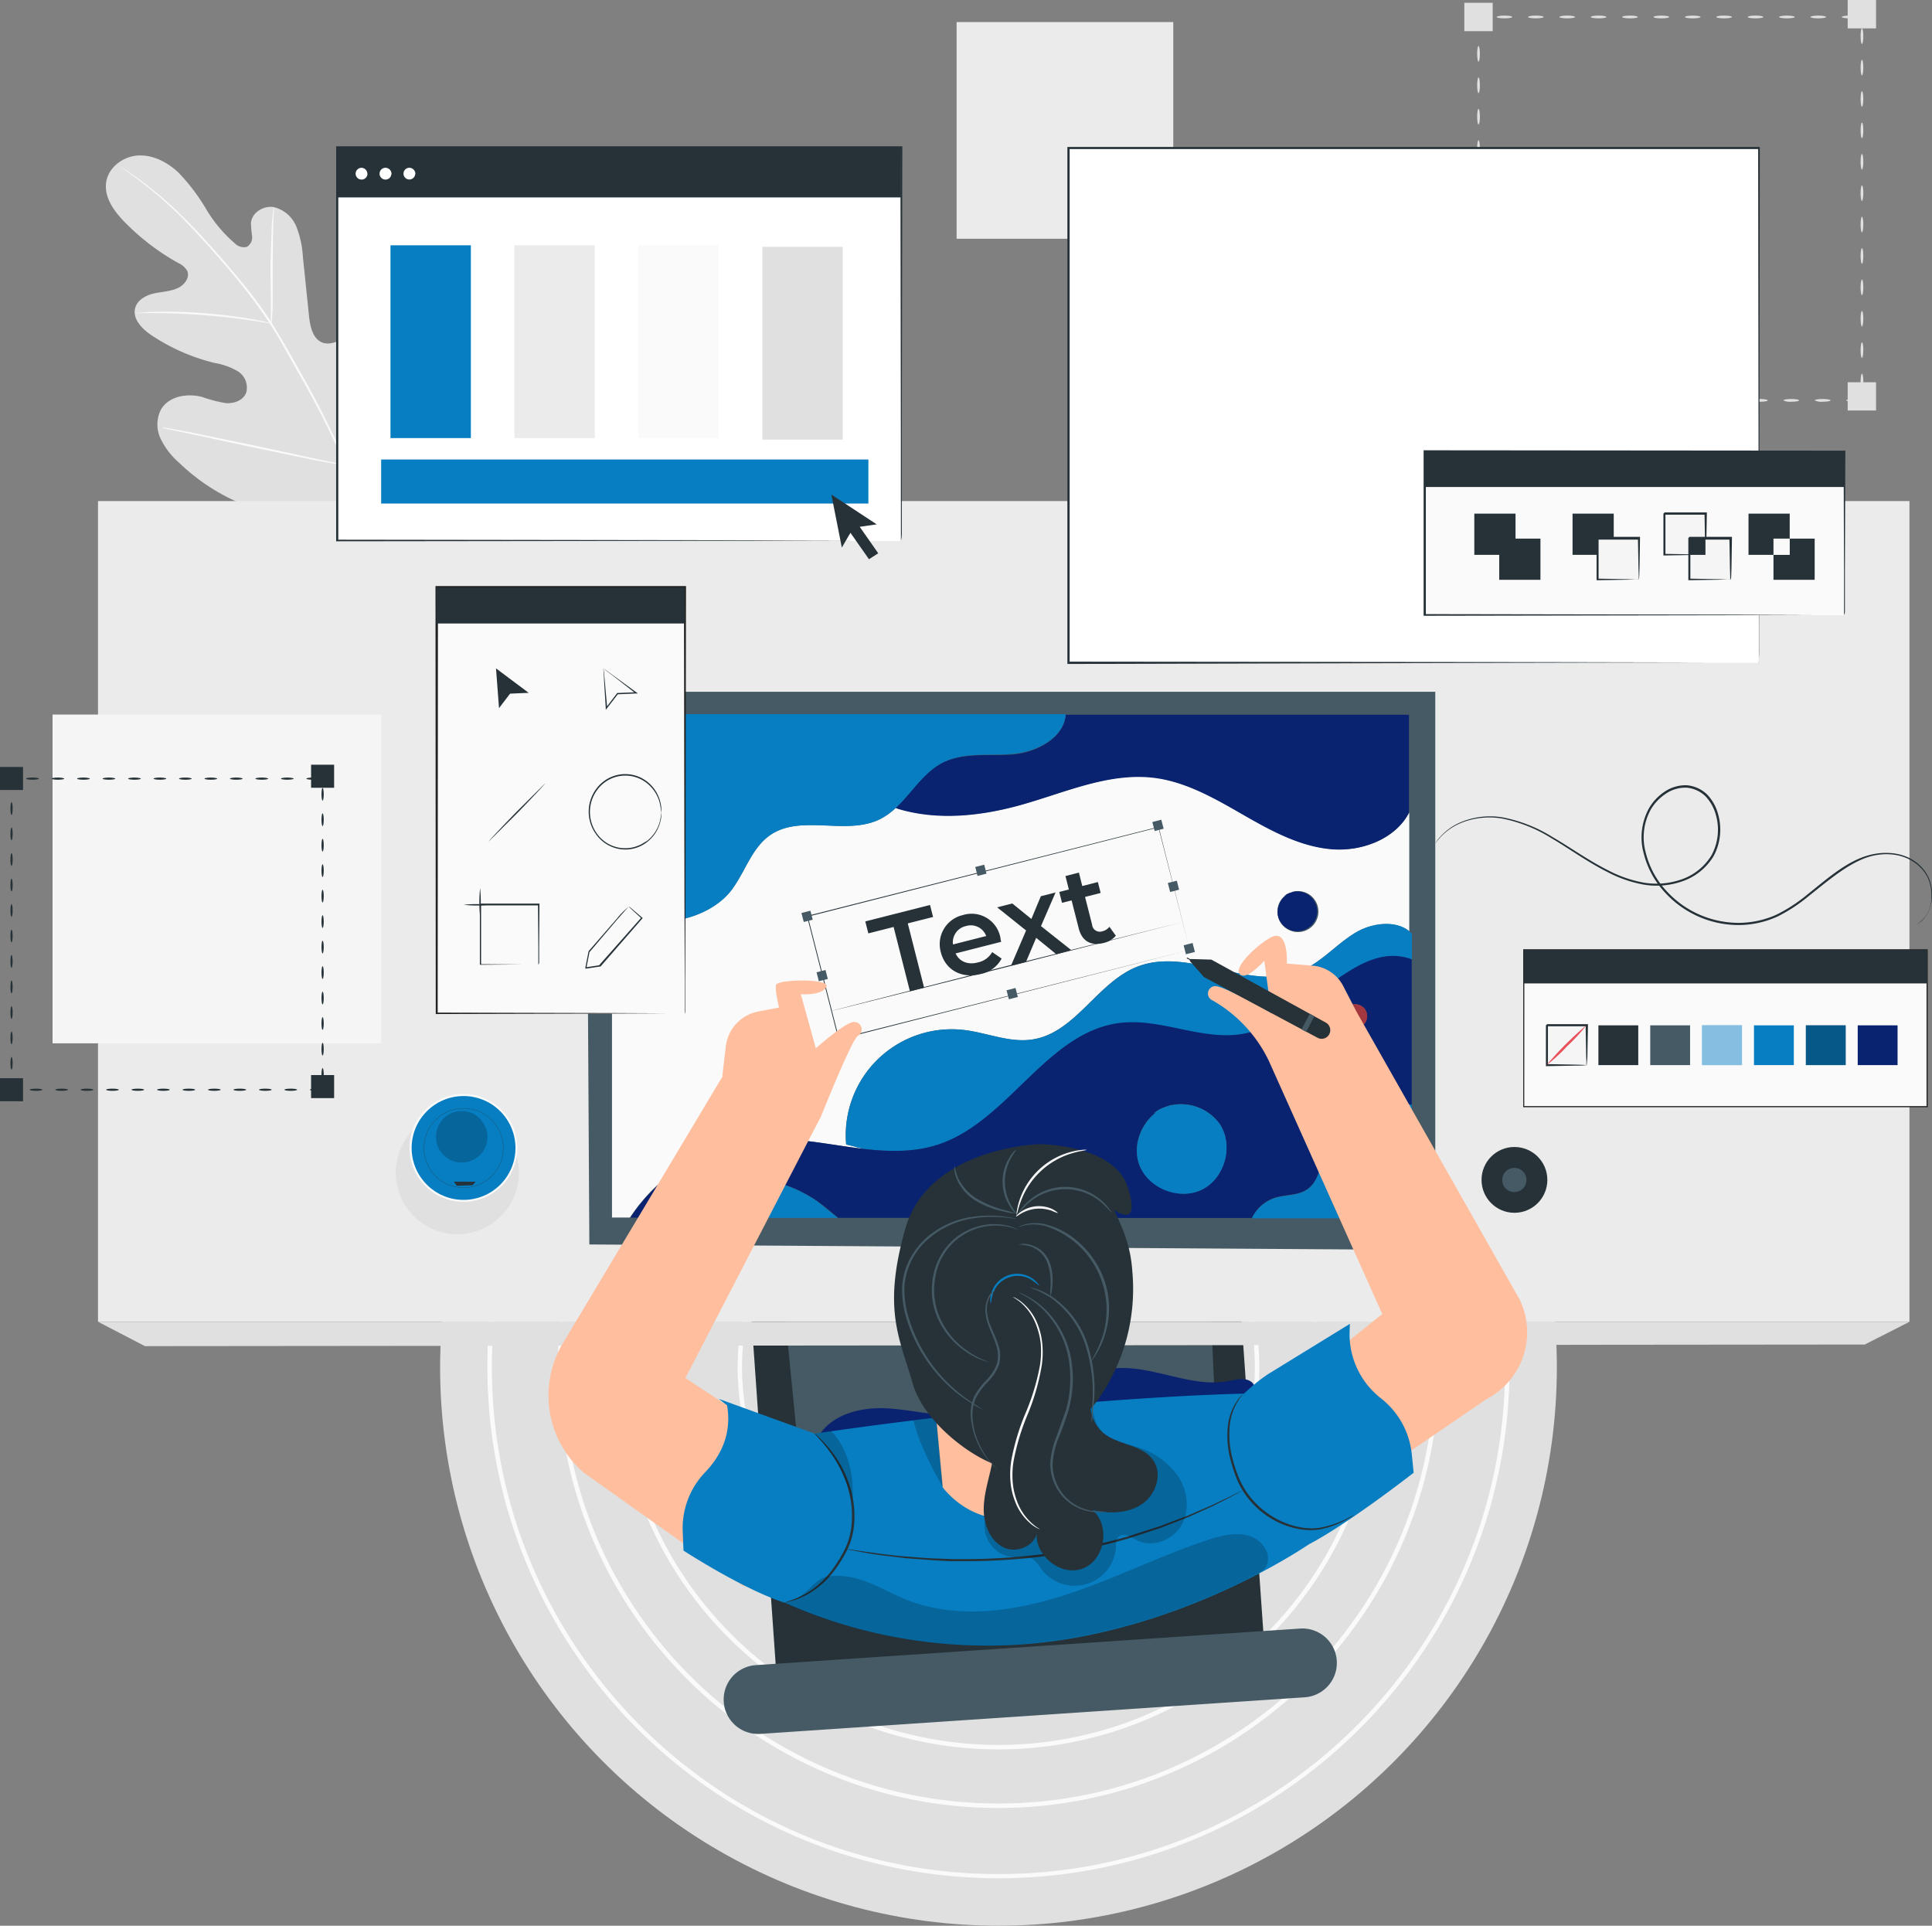 <svg xmlns="http://www.w3.org/2000/svg" xmlns:xlink="http://www.w3.org/1999/xlink" viewBox="0 0 430.95 429.51" xmlns:v="https://vecta.io/nano"><rect x="0" y="0" width="430.95" height="429.51" fill="#808080" stroke="none"/><style><![CDATA[.P{fill:#263238}.Q{fill:#087ec2}.R{fill:#fafafa}.S{fill:#455a64}.T{fill:#f5f5f5}.U{fill:#e0e0e0}.V{fill:#092371}.W{fill:#ebebeb}.X{fill:#e8505b}.Y{fill:#ffbe9d}]]></style><g class="U"><use xlink:href="#B"/><path d="M404.8 89.3c0-.17.79-.31 1.75-.31s1.76.14 1.76.31-.79.3-1.76.3a3.21 3.21 0 0 1-1.75-.3zm-7 0c0-.17.79-.31 1.75-.31s1.75.14 1.75.31-.78.3-1.75.3a3.21 3.21 0 0 1-1.75-.3z"/><use xlink:href="#C"/><use xlink:href="#C" x="-7"/><use xlink:href="#B" x="-35.01"/><path d="M369.79 89.3c0-.17.79-.31 1.76-.31s1.75.14 1.75.31-.79.3-1.75.3a3.3 3.3 0 0 1-1.76-.3zm-7 0c0-.17.79-.31 1.75-.31s1.75.14 1.75.31-.78.3-1.75.3a3.21 3.21 0 0 1-1.75-.3z"/><use xlink:href="#C" x="-35.01"/><use xlink:href="#C" x="-42.01"/><use xlink:href="#B" x="-70.02"/><use xlink:href="#B" x="-77.02"/><path d="M329.8 87.28c.16 0 .3.79.3 1.75v.27l-.3-.3c.84 0 1.48.14 1.48.3s-.64.27-1.48.3h-.3v-.3a1.22 1.22 0 0 1 0-.27c-.01-.96.13-1.75.3-1.75z"/><use xlink:href="#D"/><use xlink:href="#E"/><use xlink:href="#E" y="-7"/><path d="M329.8 59.28c.16 0 .3.78.3 1.75s-.14 1.75-.3 1.75-.31-.79-.31-1.75.14-1.75.31-1.75z"/><use xlink:href="#D" y="-28.01"/><use xlink:href="#D" y="-35.01"/><use xlink:href="#E" y="-35.01"/><use xlink:href="#E" y="-42.01"/><path d="M329.8 24.27c.16 0 .3.78.3 1.75s-.14 1.75-.3 1.75-.31-.79-.31-1.75.14-1.75.31-1.75zm0-7c.16 0 .3.79.3 1.76s-.14 1.75-.3 1.75-.31-.79-.31-1.75.14-1.77.31-1.77z"/><use xlink:href="#D" y="-70.02"/><path d="M330.33 3.79c0 .08-.2.16-.52.21l.21-.21a8.45 8.45 0 0 1 .09 1.22c0 1-.14 1.75-.3 1.75s-.31-.78-.31-1.75a8.45 8.45 0 0 1 .09-1.22v-.23h.18c.35.06.56.14.56.23z"/><use xlink:href="#F"/><use xlink:href="#F" x="7"/><use xlink:href="#G"/><use xlink:href="#G" x="7"/><use xlink:href="#H"/><use xlink:href="#H" x="7"/><use xlink:href="#F" x="42"/><path d="M386.33 3.79c0 .16-.79.3-1.75.3s-1.76-.14-1.76-.3.79-.31 1.76-.31 1.75.14 1.75.31z"/><use xlink:href="#G" x="42"/><use xlink:href="#H" x="35"/><use xlink:href="#H" x="42"/><use xlink:href="#F" x="77"/><use xlink:href="#I"/><path d="M415.33 16.83c-.17 0-.31-.79-.31-1.76s.14-1.75.31-1.75.3.79.3 1.75-.16 1.76-.3 1.76z"/><use xlink:href="#J"/><use xlink:href="#K"/><use xlink:href="#K" y="7"/><use xlink:href="#I" y="35.01"/><use xlink:href="#I" y="42.01"/><use xlink:href="#J" y="35.01"/><use xlink:href="#J" y="42.01"/><use xlink:href="#K" y="42.01"/><use xlink:href="#K" y="49.01"/><use xlink:href="#I" y="77.02"/><path d="M412.14 85.26h6.33v6.3h-6.33zm-85.51.87h6.33v6.33h-6.33zM412.14 0h6.33v6.33h-6.33zm-85.51.62h6.33v6.33h-6.33zM82.22 112.69c11.11-9.7 12.11-25.54 10-39.45-.34-2.33-.36-4.81-1.69-6.74s-4.08-3-6.06-1.82c-1.64 1-2.17 3.1-3 4.88a13.65 13.65 0 0 1-4.89 5.82c-1.4.94-3.18 1.61-4.74 1-2.13-.89-2.68-3.65-2.92-6l-1.35-13a21.84 21.84 0 0 0-1.46-6.82 7.28 7.28 0 0 0-5.05-4.37c-2.28-.37-4.87 1.2-5.08 3.52a21.54 21.54 0 0 0 .25 2.9 2.47 2.47 0 0 1-1.17 2.45 2.81 2.81 0 0 1-2.67-.78 30.81 30.81 0 0 1-6.45-7.72 44 44 0 0 0-6.12-8.06c-2.45-2.31-5.68-4-9-3.82s-6.66 2.61-7.14 6 1.8 6.47 4.16 8.88a51.94 51.94 0 0 0 11.91 9.09 4.4 4.4 0 0 1 2 1.74c.68 1.49-.62 3.19-2.09 3.86-1.67.77-3.56.8-5.35 1.21s-3.65 1.43-4.15 3.21c-.69 2.47 1.57 4.74 3.7 6.15a44.35 44.35 0 0 0 14 6.13A15.42 15.42 0 0 1 53 82.78a4.28 4.28 0 0 1 1.92 4.78c-.65 1.77-2.73 2.48-4.55 2.35a31.16 31.16 0 0 1-5.31-1.38c-3.32-.86-7.41-.18-9.15 2.8a7.37 7.37 0 0 0-.06 6.57 16.81 16.81 0 0 0 4.15 5.35 44.84 44.84 0 0 0 20.51 11.28c7.68 1.75 14.6 1.69 21.66-1.81"/></g><g class="R"><path d="M83.54 123.02a103 103 0 0 0-5.9-18.69 212.42 212.42 0 0 0-10.71-21.46l-3.1-5.49-3.13-5.26a109.18 109.18 0 0 0-6.86-9.3c-2.33-2.85-4.64-5.47-6.82-7.91s-4.26-4.66-6.25-6.61a84.5 84.5 0 0 0-10-8.51c-1.26-.9-2.26-1.58-2.94-2l-.78-.5c-.18-.12-.27-.17-.28-.16l.25.19.76.54 2.89 2.09a89.92 89.92 0 0 1 9.91 8.61c2 2 4 4.2 6.2 6.64s4.46 5.07 6.77 7.92a112.42 112.42 0 0 1 6.78 9.26c1.09 1.67 2.09 3.44 3.11 5.24l3.09 5.48a213.43 213.43 0 0 1 10.8 21.38 104.35 104.35 0 0 1 6 18.61"/><path d="M60.57 72.12a5.47 5.47 0 0 0 .12-1l.13-2.78v-9.16l.12-9.15c0-1.17.1-2.11.15-2.77a5.57 5.57 0 0 0 0-1 4.31 4.31 0 0 0-.19 1l-.28 2.76-.29 9.17.09 9.15v2.78a4.71 4.71 0 0 0 .15 1zm-30.43-2.28a6.12 6.12 0 0 0 1.21 0h3.27c2.76 0 6.58.12 10.79.44s8 .79 10.73 1.2l3.24.51a6 6 0 0 0 1.19.16 6.89 6.89 0 0 0-1.16-.32c-1.07-.25-2.14-.47-3.22-.65-2.73-.49-6.53-1-10.75-1.33-3.6-.29-7.21-.39-10.82-.29-1.39 0-2.51.11-3.28.18a6.78 6.78 0 0 0-1.2.1zm47.08 34a2.27 2.27 0 0 0 .16-.39l.39-1.13 1.31-4.22c1.07-3.54 2.38-8.54 3.75-14.09l3.62-14.1 1.18-4.25.32-1.16a2.61 2.61 0 0 0 .08-.42 1.65 1.65 0 0 0-.17.39c-.1.31-.23.68-.39 1.13-.33 1-.78 2.43-1.31 4.22-1.06 3.57-2.37 8.56-3.75 14.08L78.79 98l-1.18 4.25-.28 1.16a1.19 1.19 0 0 0-.11.41z"/><path d="M36.19 95.42a1 1 0 0 0 .41.12l1.19.26 4.4.91 14.47 3.12 14.5 3 4.42.77 1.21.18a1.55 1.55 0 0 0 .43 0 3.17 3.17 0 0 0-.41-.12l-1.2-.26-4.39-.9-14.47-3.13-14.51-3-4.42-.81-1.21-.18a2.94 2.94 0 0 0-.42.04z"/></g><circle cx="222.72" cy="304.96" r="124.55" class="U"/><path d="M222.72 403.25c-54.284 0-98.29-44.006-98.29-98.29s44.006-98.29 98.29-98.29 98.29 44.006 98.29 98.29a98.28 98.28 0 0 1-98.29 98.29zm0-195.58c-53.732 0-97.29 43.558-97.29 97.29s43.558 97.29 97.29 97.29 97.29-43.558 97.29-97.29a97.29 97.29 0 0 0-97.29-97.29zm0 211.25c-62.96 0-114-51.04-114-114s51.04-114 114-114 114 51.04 114 114-51.04 114-114 114zm0-226.93c-62.408 0-113 50.592-113 113s50.592 113 113 113 113-50.592 113-113-50.592-113-113-113zm0 198.19c-34.474.004-65.556-20.76-78.75-52.609s-5.903-68.511 18.474-92.887 61.038-31.668 92.887-18.474 52.613 44.276 52.609 78.75a85.22 85.22 0 0 1-85.22 85.22zm0-169.45c-34.069-.004-64.785 20.515-77.826 51.99s-5.836 67.705 18.252 91.796 60.318 31.3 91.794 18.263 51.999-43.751 51.999-77.819c-.011-46.51-37.71-84.213-84.22-84.23zm0 156.1c-39.693 0-71.87-32.177-71.87-71.87s32.177-71.87 71.87-71.87 71.87 32.177 71.87 71.87a71.86 71.86 0 0 1-71.87 71.87zm0-142.74c-39.14 0-70.87 31.73-70.87 70.87s31.73 70.87 70.87 70.87 70.87-31.73 70.87-70.87-31.73-70.87-70.87-70.87zm0 129c-32.132 0-58.18-26.048-58.18-58.18s26.048-58.18 58.18-58.18 58.18 26.048 58.18 58.18a58.18 58.18 0 0 1-58.18 58.18zm0-115.37c-23.132-.004-43.989 13.927-52.844 35.297s-3.965 45.97 12.391 62.328 40.955 21.253 62.326 12.402S279.9 328.042 279.9 304.91c-.006-31.579-25.601-57.179-57.18-57.19zm0 103c-25.328 0-45.86-20.532-45.86-45.86S197.392 259 222.72 259s45.86 20.532 45.86 45.86a45.86 45.86 0 0 1-45.86 45.86zm0-90.72c-24.775 0-44.86 20.085-44.86 44.86s20.085 44.86 44.86 44.86 44.86-20.085 44.86-44.86A44.86 44.86 0 0 0 222.72 260z" class="R"/><path d="M213.38 4.92h48.33v48.33h-48.33z" class="W"/><path d="M165.7 266.63l108.75-7.62 8.36 119.44-108.75 7.62z" class="P"/><path d="M271.21 317.43l-1.59-35.21-94.74 8.89 3.62 36.58zm19.83 61.13l-121.42 8.16a7.68 7.68 0 0 1-8.18-7.15h0a7.68 7.68 0 0 1 7.14-8.18h0L290 363.23a7.69 7.69 0 0 1 8.18 7.15h0a7.68 7.68 0 0 1-7.15 8.18z" class="S"/><path d="M21.86 111.76h404.06v183H21.86z" class="W"/><path d="M21.86 294.8l10.47 5.44 383.62-.36 10-5.08z" class="U"/><path d="M131.46 277.56l-.72-123.27h189.41V278.8l-188.69-1.24z" class="S"/><path d="M170.55 254.07c7.33-.39 14.78 1.34 22.11 2.18l-3.93-1A23.65 23.65 0 0 1 215 229.72c5.21.61 10.33 3 15.5 2.08 9.49-1.6 14.36-12.89 23.37-16.27 11.51-4.32 24.91 5.78 36.26 1.05 4.6-1.91 7.95-6 12.22-8.54 3.65-2.19 9-2.83 12-.3v-26.53c-3 5.86-10.5 8.71-17.22 8.16-7.14-.59-13.63-4.17-19.83-7.73s-12.55-7.22-19.65-8.22c-10.11-1.29-19.9 3.22-29.7 6-8.85 2.49-18.38 3.57-27.21 1-.3-.09-.58-.2-.88-.3a14.86 14.86 0 0 1-3.68 2.62c-7.52 3.64-17.55-1.24-24.41 3.52-4.11 2.85-5.54 8.19-8.56 12.18-5.57 7.36-19 9.49-26.7 4.33v68.79h4a39 39 0 0 1 30-17.48zm116-54.32a4.15 4.15 0 0 1 1.54-.74l.22-.08h-.08a4.57 4.57 0 0 1 3.207 8.532A4.57 4.57 0 0 1 287 199.5z" class="R"/><path d="M314.38 207.7c-3.08-2.53-8.38-1.89-12 .3-4.27 2.57-7.62 6.63-12.22 8.54-11.35 4.73-24.75-5.37-36.26-1-9 3.38-13.88 14.67-23.37 16.27-5.17.87-10.29-1.47-15.5-2.08a23.61 23.61 0 0 0-26.2 20.7 23 23 0 0 0-.07 4.83l3.93 1c5.71.66 11.33.78 16.76-1 15.62-5.28 24.13-25.18 40.51-27.07 9.08-1 18.15 4 27.17 2.47 7.31-1.24 13.14-6.55 19.18-10.85s11.87-8.26 18.62-5.79v-5.79l-.55-.43z" class="Q"/><path d="M296.33 219.75c-6 4.3-11.87 9.61-19.18 10.85-9 1.54-18.09-3.52-27.17-2.47-16.38 1.89-24.89 21.79-40.51 27.07-5.43 1.83-11.05 1.71-16.76 1.05-7.33-.84-14.78-2.57-22.11-2.18a39 39 0 0 0-30 17.52h4a29.87 29.87 0 0 1 14.4-8.08 29.16 29.16 0 0 1 23.49 4.53c1.54 1.1 3 2.36 4.44 3.59h29.81c1.32-.75 2.64-1.49 4-2.17 5.4-2.75 11.57-4.65 17.49-3.39a15.28 15.28 0 0 1 9.1 5.59h31.93a8.78 8.78 0 0 1 5.15-4.54c2.41-.74 5.19-.46 7.25-1.91 2.4-1.68 2.85-5 3.82-7.73a17.82 17.82 0 0 1 19.42-11.06v-32.46c-6.75-2.47-12.68 1.56-18.6 5.79zm-28.22 45.55c-5.08 2.5-12-.31-14-5.64-1.52-4.19.39-9.18 4-11.74l-.79.37a9.14 9.14 0 0 1 3-1.54c.32-.12.66-.23 1-.32l-.18.08a10.66 10.66 0 0 1 11 4.28c3.06 4.78 1 12-4 14.51zm35.42-36.22a2.68 2.68 0 1 1-2.62-4.68h0l-.27.13a2.44 2.44 0 0 1 .93-.45l.14-.05h-.05a2.7 2.7 0 0 1 1.87 5z" class="V"/><path d="M295.45 257.56c-1 2.76-1.42 6.05-3.82 7.73-2.06 1.45-4.84 1.17-7.25 1.91a8.78 8.78 0 0 0-5.15 4.54h35.67v-25.32a17.82 17.82 0 0 0-19.45 11.14zm-136.5 6a29.87 29.87 0 0 0-14.4 8.08h42.33l-4.44-3.59a29.15 29.15 0 0 0-23.49-4.49z" class="Q"/><use xlink:href="#L" class="X"/><path d="M225.82 168.28c-5.33.39-11-.53-15.77 1.94-4.24 2.22-6.82 6.72-10.29 10 .29.09.58.21.87.29 8.83 2.56 18.36 1.48 27.21-1 9.8-2.76 19.6-7.28 29.7-6 7.1.91 13.48 4.62 19.68 8.18s12.69 7.14 19.83 7.73c6.73.56 14.19-2.29 17.23-8.16v-21.84h-76.56c-.39 5.23-6.61 8.46-11.9 8.86zm59.36 36.46a4.44 4.44 0 0 0 8.452-2.711 4.44 4.44 0 0 0-5.382-3.059h.08l-.22.08a4.15 4.15 0 0 0-1.54.74l.45-.21a4.63 4.63 0 0 0-1.84 5.16z" class="V"/><path d="M261.08 246.56l.22-.09c-.34.09-.68.2-1 .32a9.14 9.14 0 0 0-3 1.54l.79-.37c-3.57 2.56-5.48 7.55-4 11.74 1.92 5.33 8.88 8.14 14 5.64s7.11-9.73 4.07-14.51a10.65 10.65 0 0 0-11.08-4.27z" class="Q"/><use xlink:href="#M" class="X"/><path d="M163.21 198.47c3-4 4.45-9.33 8.56-12.18 6.86-4.76 16.89.12 24.41-3.52a14.86 14.86 0 0 0 3.68-2.62c3.48-3.25 6.06-7.75 10.3-10 4.74-2.47 10.43-1.55 15.76-2s11.43-3.59 11.8-8.87H136.15l.18 43.28.21.13c7.71 5.25 21.13 3.12 26.7-4.24z" class="Q"/><path d="M265.38 211.85l-7-27.37.08.05-78.35 19.94h0l.07-.13 7 27.39-.13-.07 78.39-19.81-78.34 20h-.09v-.1l-7-27.39v-.1h.11l78.29-19.84h.06v.06l6.91 27.37z" class="P"/><path d="M264.02 210.84l2-.52.51 2-2 .51zm-78.29 20.18l2-.52.52 2-2 .51zm71.31-47.68l2-.51.52 2-2 .52zm-39.5 10.03l2-.51.51 2-2 .51zm6.98 27.5l2-.51.52 2-2 .52zm-42.38-4.01l2-.52.51 2-2 .51zm78.36-19.92l2-.51.51 2-2 .52zm-81.73 6.69l2-.51.51 2-2 .52z" class="S"/><g class="P"><path d="M199.33 206.75l-5.64 1.43-.68-2.67 14.44-3.67.68 2.68-5.64 1.43 3.64 14.34-3.16.81zm24 3.31l-10.18 2.59c.84 1.8 2.73 2.62 5 2a4.78 4.78 0 0 0 3.17-2.3l2.1 1.45a6.77 6.77 0 0 1-4.69 3.45c-4.35 1.1-7.88-1-8.86-4.84a6.65 6.65 0 0 1 4.57-8.23l.43-.11a6.52 6.52 0 0 1 8.11 4.38c.06.21.12.41.16.62a5 5 0 0 0 .19.99zm-10.72.58l7.37-1.87a3.65 3.65 0 0 0-4.48-2.23 3.7 3.7 0 0 0-2.93 4.1zm23 2.18l-4.48-3.65-2.28 5.39-3.35.85 3.38-7.88-6.46-5.16 3.38-.86 4.26 3.45 2.11-5.07 3.28-.83-3.25 7.5 6.76 5.35zm13.29-4.13a4.89 4.89 0 0 1-2.7 1.62c-2.84.72-4.85-.37-5.58-3.24l-1.59-6.25-2.14.54-.61-2.43 2.14-.54-.76-3 3-.77.75 3 3.48-.89.62 2.43-3.48.89 1.57 6.17a1.72 1.72 0 0 0 1.87 1.58 1.58 1.58 0 0 0 .42-.09 2.76 2.76 0 0 0 1.57-1z"/><path d="M263.8 205.65l-39.15 10-39.21 9.85c0-.06 17.52-4.55 39.16-10.05l39.2-9.8zm163.5.66a7 7 0 0 0 3.51-6.47 9.19 9.19 0 0 0-.78-4 8.83 8.83 0 0 0-3.2-3.6c-2.93-2-7.37-2.34-11.46-.59s-7.88 5-12 8.27a35.7 35.7 0 0 1-6.86 4.49 21.07 21.07 0 0 1-8.48 1.91 22.29 22.29 0 0 1-16.7-7.32 19.82 19.82 0 0 1-4.69-8.67 13.5 13.5 0 0 1 1.15-10 11.1 11.1 0 0 1 3.54-3.77 8.37 8.37 0 0 1 4.91-1.42 7.4 7.4 0 0 1 4.58 2.09 10.11 10.11 0 0 1 2.41 4.33 12.47 12.47 0 0 1-1 9.39 13.1 13.1 0 0 1-7.1 5.66 17.34 17.34 0 0 1-8.66.66 28.08 28.08 0 0 1-7.75-2.69c-4.74-2.38-8.7-5.32-12.56-7.57a32.72 32.72 0 0 0-11.11-4.45 16.91 16.91 0 0 0-8.91.89 13.21 13.21 0 0 0-4.73 3.16l-.58.65-.39.49c-.2.27-.32.4-.32.4s.09-.15.28-.43l.36-.51.57-.65a13 13 0 0 1 4.74-3.27 17 17 0 0 1 9-1 32.63 32.63 0 0 1 11.26 4.42c3.9 2.24 7.87 5.16 12.57 7.5a27.56 27.56 0 0 0 7.64 2.63 17 17 0 0 0 8.42-.66 12.65 12.65 0 0 0 6.83-5.46 12 12 0 0 0 .94-9 9.64 9.64 0 0 0-2.29-4.1 6.89 6.89 0 0 0-4.25-1.94 7.78 7.78 0 0 0-4.59 1.33 10.78 10.78 0 0 0-3.4 3.58 12.9 12.9 0 0 0-1.09 9.62 19.33 19.33 0 0 0 4.56 8.45 21.82 21.82 0 0 0 16.33 7.17 20.65 20.65 0 0 0 8.29-1.84 35.64 35.64 0 0 0 6.79-4.42c4.09-3.27 7.86-6.6 12.1-8.27s8.76-1.36 11.76.68a9 9 0 0 1 3.26 3.75 9.13 9.13 0 0 1 .76 4.12 7.94 7.94 0 0 1-2.06 5.31 3.56 3.56 0 0 1-.66.57 2 2 0 0 1-.53.35z"/></g><g opacity=".3"><use xlink:href="#M"/><use xlink:href="#L"/></g><path d="M182.47 320.56c2.74-4.93 9.09-6.66 14.73-6.47s11.21 1.82 16.85 1.56c12.9-.61 24.07-10.89 37-10.52 7.75.22 15.31 4.33 22.93 2.9 1.84-.35 4-.93 5.37.37a3.41 3.41 0 0 1 .12 4.24 9.2 9.2 0 0 1-3.64 2.75c-19.7 9.95-42.5 10.92-64.39 13.67-5.6.7-11.3 1.53-16.86.55s-11.09-4.13-13.32-9.31" class="V"/><path d="M338.24 288.56l-35.71-63-2.91-5.63a8.47 8.47 0 0 0-6.83-4.55l-5.76-.47s.42-6.68-2.69-6.16c-2 .34-9.28 6.59-7.87 8.43s5.54-2.91 5.54-2.91l1.57 11.69s-10.95-6.37-12.71-6a1.65 1.65 0 0 0-.45 3.14A30.89 30.89 0 0 1 283 236.56h0l25.33 56.52-8.64 6.91 10.26 26.85 21.63-14.8a16.76 16.76 0 0 0 7.19-22.59c-.19-.31-.35-.62-.53-.89z" class="Y"/><g class="P"><path d="M264.79 213.56l1.05.55-.1.18-1.05-.54z"/><path d="M265.71 213.9l4.49.13 25.54 14.05a1.93 1.93 0 0 1 .77 2.58h0a1.92 1.92 0 0 1-2.6.81h0l-25.35-13.54-3.08-3.5a.3.3 0 0 1 0-.43.32.32 0 0 1 .23-.09z"/></g><path d="M293.18 226.67l-1.85 3.47-1-.54 1.83-3.5 1 .57z" class="S"/><path d="M190.54 227.95c-1.79-.18-8.56 5.86-8.56 5.86l-3.35-12.07s4.49.4 5.69-1.58-11-1.79-11.24-.45.7 5 .7 5l-4.61.89a9 9 0 0 0-7.28 7.84l-.76 6.44.13.05-35.68 59.63c-5.678 9.469-3.734 21.649 4.61 28.88l35.75 25.4 13.39-29.12-26.45-17.36 30.27-58.4s6.82-17.09 8.2-17.93a1.64 1.64 0 0 0-.81-3.08z" class="Y"/><path d="M315.33 328.48l-.42-4.15a18.16 18.16 0 0 0-6.87-12.45h0a18.11 18.11 0 0 1-7-14.88l.06-1.73-18.27 11.23a39.4 39.4 0 0 0-5.44 4.43v-.09s-39 .64-95.66 8.92l-21.4-7.76 1.85 1.45c1 5.7-.88 10.74-4.89 14.92h0a18 18 0 0 0-5 13.3l.17 4.17s12.81 8.35 22.14 11.49l.34.1a111.23 111.23 0 0 0 49.78 9.51c34.87-1.42 63.52-20 67.28-22.52 8.78-4.58 23.33-15.94 23.33-15.94z" class="Q"/><path d="M181.73 319.76a2.79 2.79 0 0 1 .38.3c.24.2.58.53 1 .95a27.78 27.78 0 0 1 3.27 3.91 24.31 24.31 0 0 1 3.26 6.84 21.88 21.88 0 0 1 .77 9.24 16.56 16.56 0 0 1-1.41 4.63 29.33 29.33 0 0 1-2.3 3.86 20.06 20.06 0 0 1-5.37 5.37 17.3 17.3 0 0 1-4.62 2.18 10.57 10.57 0 0 1-1.34.35 1.59 1.59 0 0 1-.48.07l1.76-.62a18.55 18.55 0 0 0 4.48-2.28 20.6 20.6 0 0 0 5.14-5.35 28.28 28.28 0 0 0 2.24-3.8 16 16 0 0 0 1.35-4.49 21.74 21.74 0 0 0-.71-9 24.57 24.57 0 0 0-3.1-6.77 32.46 32.46 0 0 0-3.11-4 16.4 16.4 0 0 1-1.21-1.39z" class="P"/><g opacity=".2"><path d="M281.33 350.56c2.82-2 1.42-6.13-1.72-7.61s-6.84-.59-10.14.49c-10.64 3.52-20.7 8.62-31.34 12.12s-22.28 5.41-33 2.25c-7.49-2.2-12.53-7.12-20.28-6.24-3.53.4-4.64 4.89-9.86 6a114 114 0 0 0 23.45 7.36 108.72 108.72 0 0 0 29.25 1.83 130.17 130.17 0 0 0 29.56-5.94 146.85 146.85 0 0 0 24.08-10.26zm-91.15-16.14s.92-9.47-4.79-15.21l-3.82.58s5.02 3.63 8.61 14.63z"/></g><path d="M208.33 309.27c-.2.52 1.93 22.44 1.93 22.44s11.11 15.5 28.59.41l2.1-23.9z" class="Y"/><g opacity=".2"><path d="M210.33 331.71s-5.15-8.55-6.58-14.92l4.24-.51 1 1.18z"/></g><g class="P"><path d="M302.03 337.91a2 2 0 0 1-.42.3l-1.29.74a20.11 20.11 0 0 1-5.12 2 12.87 12.87 0 0 1-3.81.3 17.36 17.36 0 0 1-4.28-.9 19 19 0 0 1-8.22-5.59 17.62 17.62 0 0 1-2.79-4.38 30.27 30.27 0 0 1-1.56-4.56 20.55 20.55 0 0 1-.61-8.11 12.11 12.11 0 0 1 1.93-5.13 7.36 7.36 0 0 1 .92-1.18c.22-.25.35-.38.36-.36a1.73 1.73 0 0 1-.28.43 9.72 9.72 0 0 0-.83 1.22 12.44 12.44 0 0 0-1.7 5.07 20.86 20.86 0 0 0 .7 7.94 32 32 0 0 0 1.56 4.47 18 18 0 0 0 2.74 4.25c4.56 5.32 11.43 7.24 15.83 6.17a21.65 21.65 0 0 0 5.1-1.8c.58-.32 1.18-.61 1.8-.88z"/><path d="M277.14 332.42a.66.66 0 0 1-.2.14l-.6.33-2.34 1.26-3.75 1.88-5.07 2.29-6.28 2.45-7.35 2.41a131.77 131.77 0 0 1-17.33 3.75 137.94 137.94 0 0 1-17.69 1.27h-4c-1.29 0-2.54-.11-3.76-.16l-6.72-.5-5.52-.67q-2.08-.26-4.14-.66l-2.61-.48-.68-.14-.23-.06a1 1 0 0 1 .24 0l.69.09 2.62.38 4.15.57s3.46.46 5.52.59 4.29.38 6.7.44l3.75.14h4a140.29 140.29 0 0 0 17.61-1.31 137.83 137.83 0 0 0 17.27-3.69l7.35-2.36 6.28-2.38 5.09-2.21 3.78-1.8 2.38-1.17.63-.29z"/></g><g opacity=".2"><path d="M220.08 337.84a7 7 0 0 0 6.65 9.51 8.19 8.19 0 0 1 3.08.11c1.18.46 1.82 1.67 2.6 2.66a9.24 9.24 0 0 0 16.53-5.27 3.2 3.2 0 0 1 .47-2c1-1.16 2.8 0 4.16.67 3.45 1.8 8.09 0 10-3.39s1.3-7.83-.89-11.05a17.35 17.35 0 0 0-9.46-6.45c-2.38-.73-5-1.17-6.86-2.83-2.69-2.39-2.94-6.43-3-10"/></g><g class="P"><path d="M248.52 269.83c2.44 5.36 3.72 8.45 4.09 14.16a42.82 42.82 0 0 1-7.35 27.7h0c-4.17 6.34-16.62 14.24-20.31 15.31s-18.36-8.07-21.33-18.34-6.78-16.52-1.73-34.47c5.18-18.4 30-19 30-19s16.65 0 19.69 9.65-3.06 4.99-3.06 4.99z"/><path d="M222.33 290.42a11.88 11.88 0 0 0-8.64 18.55c2.06 3 5.45 5 7 8.27 1.46 3 1.15 6.53.46 9.78s-1.76 6.49-1.72 9.82 1.51 6.91 4.52 8.33 7.38-.61 7.38-3.91c-1 5.27 5.07 10.45 10.11 8.61s6.36-9.72 2.19-13.1c3.69.87 7.82.86 11-1.23s4.76-6.74 2.6-9.85c-2.54-3.69-8.35-3.36-11.56-6.48-2.66-2.59-2.8-6.72-3-10.42-.28-5.32-1.08-10.78-3.79-15.36s-7.73-8.13-13-7.76"/></g><path d="M231.87 341.06a2.2 2.2 0 0 1-.54-.25 3.76 3.76 0 0 1-.61-.36 5.64 5.64 0 0 1-.78-.58 11.87 11.87 0 0 1-3.52-5 15.23 15.23 0 0 1-1-4.16 19.24 19.24 0 0 1 .15-4.91 50.36 50.36 0 0 1 3.23-10.72 50.73 50.73 0 0 0 3.19-10.66 20.19 20.19 0 0 0 .15-4.79 16.83 16.83 0 0 0-1-4.07 12.34 12.34 0 0 0-3.39-5c-1.1-.92-1.85-1.25-1.82-1.31q.27.1.54.24a7.5 7.5 0 0 1 .61.36 7.62 7.62 0 0 1 .8.56 11.89 11.89 0 0 1 3.6 5 16.12 16.12 0 0 1 1 4.15 20.16 20.16 0 0 1-.1 4.91 49.43 49.43 0 0 1-3.05 10.76 51.08 51.08 0 0 0-3.23 10.6 19.3 19.3 0 0 0-.2 4.8 15.3 15.3 0 0 0 .91 4.07 12.22 12.22 0 0 0 3.31 5c1.07 1 1.81 1.31 1.78 1.36z" class="R"/><path d="M246.9 337.06a2.23 2.23 0 0 1-.62.14 8.57 8.57 0 0 1-1.82.08 10.53 10.53 0 0 1-9.08-6 10.73 10.73 0 0 1-1.08-5.26 19.25 19.25 0 0 1 1.4-5.72l2.09-5.88a26.07 26.07 0 0 0 .48-11.88 20.58 20.58 0 0 0-4.1-8.77 19.07 19.07 0 0 0-4.87-4.35l-2.15-1.15a3.25 3.25 0 0 1 .6.2 12.43 12.43 0 0 1 1.65.78 18 18 0 0 1 5.13 4.31 20.62 20.62 0 0 1 4.28 8.92 25.92 25.92 0 0 1-.48 12.08 65.26 65.26 0 0 1-2.11 5.93 19.5 19.5 0 0 0-1.4 5.56 10.5 10.5 0 0 0 3.67 8.6 10.75 10.75 0 0 0 6 2.44 18.74 18.74 0 0 0 2.37 0z" class="S"/><path d="M231.78 286.78a16.39 16.39 0 0 0-1.75-1.36 5.83 5.83 0 0 0-8 1.92 6.14 6.14 0 0 0-.58 1.28 13.78 13.78 0 0 0-.43 2.18 2.09 2.09 0 0 1-.12-.61 5.06 5.06 0 0 1 .2-1.68 6 6 0 0 1 7.37-4.2 6.08 6.08 0 0 1 1.76.8 5.43 5.43 0 0 1 1.25 1.14c.24.32.34.52.31.53z" class="Q"/><g class="S"><path d="M222.33 327.56a1.25 1.25 0 0 1-.36-.28 8.87 8.87 0 0 1-.93-.91 17.39 17.39 0 0 1-4.52-10.81 9.29 9.29 0 0 1 .78-4.12 16.8 16.8 0 0 1 2.72-3.63 10.32 10.32 0 0 0 2.35-3.64 6.91 6.91 0 0 0-.13-4c-.75-2.5-2.07-4.62-2.31-6.69a6.37 6.37 0 0 1 .82-4.68 3.32 3.32 0 0 1 1-.9c.26-.15.4-.22.41-.2a5.3 5.3 0 0 0-1.2 1.21 6.29 6.29 0 0 0-.66 4.53c.27 2 1.59 4 2.4 6.61a7.33 7.33 0 0 1 .16 4.25 10.43 10.43 0 0 1-2.45 3.84 16.44 16.44 0 0 0-2.65 3.51 8.92 8.92 0 0 0-.85 3.93 15.8 15.8 0 0 0 1.63 6.72 18.18 18.18 0 0 0 2.54 4l1.25 1.26zm21.13-10.24a8.62 8.62 0 0 1 .07-1.43l.2-3.88a34.57 34.57 0 0 0-1.8-12.56 20.89 20.89 0 0 0-7.55-10 22 22 0 0 0-4.73-2.31 1.5 1.5 0 0 0 .37.05 8.68 8.68 0 0 1 1 .27 14.93 14.93 0 0 1 3.54 1.68 20.55 20.55 0 0 1 7.83 10.1 32.67 32.67 0 0 1 1.68 12.75l-.37 3.89a6.88 6.88 0 0 1-.24 1.44z"/><path d="M234.33 289.15a13.17 13.17 0 0 1 0-2.35 12.33 12.33 0 0 0-.82-5.44 6.22 6.22 0 0 0-4-3.46 16 16 0 0 0-2.28-.31 4.07 4.07 0 0 1 2.37 0 6.63 6.63 0 0 1 2.39 1.08 6.47 6.47 0 0 1 2 2.52 11.25 11.25 0 0 1 .72 5.68 9.61 9.61 0 0 1-.38 2.33z"/></g><path d="M235.96 270.56a8.39 8.39 0 0 1-1.37-.52 8.61 8.61 0 0 0-3.41-.45 8.48 8.48 0 0 0-3.27 1c-.78.44-1.21.81-1.27.75s.3-.52 1.07-1.06a7.12 7.12 0 0 1 3.43-1.24 7.27 7.27 0 0 1 3.59.62c.85.45 1.27.85 1.23.9z" class="T"/><path d="M248.02 270.56a25.48 25.48 0 0 0-2.55-2.54 12.42 12.42 0 0 0-15.92.2 23.59 23.59 0 0 0-2.49 2.61 3.49 3.49 0 0 1 .48-.86 10.49 10.49 0 0 1 1.77-2 12.26 12.26 0 0 1 18.22 1.79 3.13 3.13 0 0 1 .49.8z" class="S"/><path d="M242.38 256.47c0 .1-1.28.17-3.26.76a17.43 17.43 0 0 0-11.35 10.54c-.74 1.93-.9 3.22-1 3.2a2.8 2.8 0 0 1 .06-.91 13.67 13.67 0 0 1 .59-2.41 16.52 16.52 0 0 1 11.6-10.77 14.42 14.42 0 0 1 2.45-.42 3.08 3.08 0 0 1 .91 0z" class="T"/><path d="M226.72 256.36c.06.06-.55.72-1.23 2a10.66 10.66 0 0 0 .1 10.53c.7 1.24 1.33 1.88 1.26 1.94a5.3 5.3 0 0 1-1.58-1.75 10.14 10.14 0 0 1-.1-10.9 5.33 5.33 0 0 1 1.55-1.82zm-13.8 3.73a15.21 15.21 0 0 0 .77 2.57 11 11 0 0 0 4.25 4.72 23.15 23.15 0 0 0 6 2.47 18.29 18.29 0 0 1 2.61.8 11.71 11.71 0 0 1-2.7-.44 19.7 19.7 0 0 1-6.19-2.39 10.61 10.61 0 0 1-4.31-5 6.48 6.48 0 0 1-.46-2 1.8 1.8 0 0 1 0-.73zm7.61 43.72a2.07 2.07 0 0 1-.49-.12c-.32-.09-.78-.25-1.36-.48a18 18 0 0 1-4.56-2.73 17.7 17.7 0 0 1-4.84-6.21 15.85 15.85 0 0 1-1.15-9.53 14.48 14.48 0 0 1 4.67-8.38 14.25 14.25 0 0 1 7.17-3.21 12.83 12.83 0 0 1 5.3.36 11 11 0 0 1 1.35.51l.45.23c0 .06-.65-.25-1.85-.55a13.59 13.59 0 0 0-5.2-.19 13.61 13.61 0 0 0-11.38 11.32 15.51 15.51 0 0 0 1.08 9.24 17.47 17.47 0 0 0 4.64 6.13 19.51 19.51 0 0 0 4.4 2.82l1.77.79zm-1.33 10.55a2.67 2.67 0 0 1-.62-.28 14.33 14.33 0 0 1-1.72-1 31.91 31.91 0 0 1-5.74-4.42 34 34 0 0 1-8.89-14.48 21.57 21.57 0 0 1-1-6.77 14.4 14.4 0 0 1 1.74-6.63 17 17 0 0 1 4-5 19.86 19.86 0 0 1 9.78-4.36 26.59 26.59 0 0 1 7.24-.09l2 .32a4 4 0 0 1 .66.18 3.08 3.08 0 0 1-.68-.07l-2-.23a27.68 27.68 0 0 0-7.16.25 19.64 19.64 0 0 0-9.52 4.37 15.26 15.26 0 0 0-5.56 11.27 21.22 21.22 0 0 0 1 6.62 33.31 33.31 0 0 0 2.37 5.8 34.28 34.28 0 0 0 6.29 8.55 34.67 34.67 0 0 0 5.59 4.52l2.22 1.45zm24.13-10.72a27.61 27.61 0 0 0 2.66-5.76 20.75 20.75 0 0 0 .82-6.79 19.7 19.7 0 0 0-13.48-17.6 10.1 10.1 0 0 0-4.57-.24c-1.07.24-1.61.54-1.63.5s.12-.1.38-.24a7.81 7.81 0 0 1 1.2-.45 9.63 9.63 0 0 1 4.71.07 17.33 17.33 0 0 1 6.24 3.14 20.52 20.52 0 0 1 5.49 6.55 19.21 19.21 0 0 1 2.23 8.25 20 20 0 0 1-1 6.92 19 19 0 0 1-2 4.26 11.49 11.49 0 0 1-.73 1.05 2 2 0 0 1-.3.34z" class="S"/><path d="M238.33 33.03h154v114.81h-154z" fill="#fff"/><path d="M392.33 147.85v-8.2l-.05-23.2-.11-83.41.21.21H238.33l.26-.26V147.8l-.23-.23 111.13.11 31.57.07h.07l-31.52.06-111.28.28h-.24V32.78h154.45V33l-.11 83.56-.05 23.14v6.06l-.08 2.1z" class="P"/><path d="M317.73 100.82h93.6v36.4h-93.6z" class="R"/><g class="P"><path d="M411.33 137.22v-9.78l-.1-26.62.18.18-93.62.08h0l.26-.26v36.4l-.25-.25 67.07.11 19.5.07h.11l-19.44.07-67.24.12h-.25v-36.91h.27l93.62.08h.18v.18l-.1 26.73v9a1.56 1.56 0 0 1-.19.75z"/><path d="M317.73 100.82h93.6v7.8h-93.6zm11.13 13.74h9.19v9.19h-9.19z"/><path d="M334.42 120.13h9.19v9.19h-9.19zm16.35-5.57h9.19v9.19h-9.19z"/></g><path d="M356.33 120.13h9.19v9.19h-9.19z" class="T"/><path d="M365.54 129.33a3.35 3.35 0 0 1 0-.71l-.06-1.89-.12-6.6.23.23h-9.26l.25-.25h0v9.18l-.23-.23 6.6.12 1.89.06h.71a2.2 2.2 0 0 1-.62 0l-1.84.06-6.74.11h-.22V120h0l.27-.27h9.42v.22l-.11 6.74-.06 1.84a2.68 2.68 0 0 1-.13.75z" class="P"/><path d="M371.22 114.56h9.19v9.19h-9.19z" class="T"/><path d="M380.42 123.76a3.35 3.35 0 0 1 0-.71l-.09-1.89-.12-6.59.23.22h-9.21l.26-.26h0v9.23l-.22-.23 6.59.12 1.89.06a5.78 5.78 0 0 1 .71 0 2.08 2.08 0 0 1-.61 0l-1.85.06-6.73.12h-.23v-9.33h0l.27-.27h9.42v.23l-.12 6.73-.06 1.85a3.12 3.12 0 0 1-.13.69z" class="P"/><path d="M376.79 120.13h9.19v9.19h-9.19z" class="T"/><g class="P"><path d="M385.99 129.33a3.35 3.35 0 0 1-.05-.71l-.06-1.89-.12-6.6.23.23h-9.2c0 .06.5-.49.26-.25h0v9.18l-.23-.23 6.6.12 1.89.06h.71a2.2 2.2 0 0 1-.62 0l-1.84.06-6.74.11h-.22V120h0c-.23.23.32-.32.26-.27h9.47v.22l-.11 6.74-.06 1.84a2.68 2.68 0 0 1-.13.75z"/><path d="M376.79 120.13h3.63v3.63h-3.63zm13.23-5.57h9.19v9.19h-9.19z"/><path d="M395.59 120.13h9.19v9.19h-9.19z"/></g><path d="M395.59 120.13h3.63v3.63h-3.63zm-55.69 91.71h90v35h-90z" class="R"/><path d="M430 246.95h-90.23v-35.23H430zm-90-.25h89.73v-34.73h-89.71z" fill="#222221"/><path d="M339.9 211.84h90v7.5h-90z" class="P"/><path d="M344.97 228.69h8.89v8.87h-8.89z" class="T"/><path d="M353.86 237.56a3.07 3.07 0 0 1 0-.68l-.06-1.83-.11-6.38.22.23h-8.89l.26-.26h0v8.92l-.23-.22 6.37.11 1.84.06.68.05a17.1 17.1 0 0 1-2.37.11l-6.52.12h-.22v-9.1h0l.26-.26h9.12v.22l-.12 6.52c0 .82-.08 1.64-.18 2.44z" class="P"/><path d="M353.86 228.69l-8.89 8.87" class="R"/><path d="M344.97 237.56a76.16 76.16 0 0 1 8.89-8.89 38.15 38.15 0 0 1-4.26 4.63 36.6 36.6 0 0 1-4.63 4.26z" class="X"/><path d="M356.54 228.69h8.89v8.87h-8.89z" class="P"/><path d="M368.1 228.69h8.89v8.87h-8.89z" class="S"/><path d="M379.67 228.69h8.89v8.87h-8.89zm11.57 0h8.89v8.87h-8.89z" class="Q"/><g opacity=".5"><path d="M379.67 228.71h8.89v8.85h-8.89z" fill="#fff"/></g><path d="M402.81 228.69h8.89v8.87h-8.89z" class="Q"/><g opacity=".3"><path d="M402.81 228.65h8.89v8.91h-8.89z"/></g><path d="M414.38 228.69h8.89v8.87h-8.89z" class="V"/><path d="M75.14 33.03h125.82v87.62H75.14z" fill="#fff"/><g class="P"><path d="M200.96 120.66v-6.24-17.65l-.11-63.73.21.21H75.2l.26-.26v87.62l-.24-.24 90.69.12 25.87.06h.1l-25.81.07-90.85.11h-.24V32.62h126.29v.21l-.11 63.86v22.2a7.27 7.27 0 0 1-.2 1.77z"/><path d="M75.14 33.03h125.82v11H75.14z"/></g><path d="M81.97 38.82c-.05.729-.681 1.28-1.41 1.23s-1.28-.681-1.23-1.41a1.33 1.33 0 0 1 1.31-1.22 1.36 1.36 0 0 1 1.31 1.39zm5.33 0a1.32 1.32 0 0 1-2.637-.105 1.32 1.32 0 0 1 1.317-1.295 1.36 1.36 0 0 1 1.35 1.38zm5.32 0a1.31 1.31 0 0 1-2.616-.131 1.31 1.31 0 0 1 1.326-1.269 1.36 1.36 0 0 1 1.32 1.38z" fill="#fff"/><path d="M87.1 54.71h17.93v43H87.1z" class="Q"/><path d="M114.75 54.71h17.93v43h-17.93z" class="W"/><path d="M142.4 54.71h17.93v43H142.4z" class="R"/><path d="M170.05 55.05h17.93v43h-17.93z" class="U"/><path d="M85.02 102.48H193.7v9.83H85.02z" class="Q"/><path d="M185.44 110.3l2.34 11.83 1.92-3.3 4.13 5.9 2.07-1.33-4.13-5.9 3.79-.55z" class="P"/><path d="M97.33 131.07h55.38v95H97.33z" class="R"/><path d="M152.74 226.06V219l-.06-19.63-.12-68.3.24.24H97.43l.26-.26-.06 95-.2-.2 40.38.1 11.09.06h0l-11 .05-40.5.11h-.2v-.2l-.06-95v-.26h55.88v.24l-.11 68.46-.07 19.57v6.52a1.87 1.87 0 0 1-.08.56z" fill="#222221"/><g class="P"><path d="M97.33 131.07h55.38v8H97.33zm13.31 18l.67 8.87 2.47-3.23 4.15-.18zm23.93 0l.53.36 1.51 1.09 5.34 3.9.34.25h-.42l-4 .18h-.14l.12-.06-2.49 3.23-.24.31v-.39l-.4-6.45c0-.69-.07-1.29-.1-1.81a2.53 2.53 0 0 1 0-.62 4.24 4.24 0 0 0 .08.7c.08.44.11 1.15.18 1.86l.56 6.3-.26-.08 2.47-3.24v-.04h.22l4-.16-.09.26-5.12-4-1.48-1.1-.58-.46zm-25.54 38.59c-.06-.06 2.7-3 6.16-6.56l6.38-6.35c.06.06-2.69 3-6.16 6.57zm38.45-6.54a19.32 19.32 0 0 0-.31-2 8.24 8.24 0 0 0-2.89-4.46 7.72 7.72 0 0 0-7.54-1.17 7.81 7.81 0 0 0-3.65 2.86 8.26 8.26 0 0 0 0 9.49 7.72 7.72 0 0 0 10.72 2l.52-.28a8.2 8.2 0 0 0 2.89-4.47 18.91 18.91 0 0 0 .31-2 7 7 0 0 1-.19 2 8.21 8.21 0 0 1-2.87 4.61 7.88 7.88 0 0 1-7.78 1.26 8 8 0 0 1-3.81-3 8.52 8.52 0 0 1 0-9.85 8.1 8.1 0 0 1 3.8-2.95 7.93 7.93 0 0 1 7.78 1.26 8.28 8.28 0 0 1 2.87 4.61 7.55 7.55 0 0 1 .2 2.06zm-7.15 21.09l.2.14.58.48 2.18 1.87.07.06-.07.08-9.33 10.72h-.06l-1.12.17-2 .3h-.21v-.21l.72-3.67h0l6.31-7.26a16.45 16.45 0 0 1 2.67-2.67l-.18.17-.51.54-1.84 2.08-6.23 7.33v-.07l-.72 3.67-.17-.19 2-.3 1.12-.17h-.09l9.39-10.61v.13l-2.08-1.91-.56-.53c0-.05-.1-.11-.1-.12zm-20.25 12.95a1.13 1.13 0 0 1 0-.26v-3.46l-.07-9.64.14.14h-13l.16-.16h0v13.39l-.14-.13 9.37.07h.09l-9.46.07h-.13v-13.49h0c-.13.14.19-.19.16-.15h13.13v.13l-.07 9.73v3.4a2 2 0 0 1-.18.36z"/><path d="M109.06 201.8a24.1 24.1 0 0 1-5.63 0 26.49 26.49 0 0 1 5.63 0z"/><path d="M107.09 204.42a30.53 30.53 0 0 1 0-6.34 32 32 0 0 1 0 6.34z"/></g><path d="M11.72 159.37h73.33v73.33H11.72z" class="T"/><circle cx="102.72" cy="262" r="13.74" transform="matrix(.707 -.707 .707 .707 -155.84 148.93)" class="U"/><circle cx="104.08" cy="256.49" r="12.02" transform="matrix(.707 -.707 .707 .707 -151.55 148.27)" class="R"/><circle cx="103.4" cy="256.04" r="11.58" class="Q"/><path d="M103.41 264.92a8.87 8.87 0 1 1 0-17.74 8.87 8.87 0 0 1 6.272 15.142 8.87 8.87 0 0 1-6.272 2.598zm0-17.69a8.82 8.82 0 0 0 0 17.64 8.82 8.82 0 0 0 6.237-15.057 8.82 8.82 0 0 0-6.237-2.583z" class="P"/><g opacity=".2"><path d="M104.33 247.95a5.75 5.75 0 0 0-6.015 8.931 5.75 5.75 0 0 0 10.405-2.771 5.19 5.19 0 0 0-.81-3.39 5.37 5.37 0 0 0-3.58-2.77"/></g><g class="P"><path d="M101.23 263.56l.66.91 3.53-.12.68-.79z"/><circle cx="337.81" cy="263.16" r="7.34"/></g><path d="M340.49 263.16a2.7 2.7 0 0 1-5.191 1.06 2.7 2.7 0 0 1 4.401-2.95 2.7 2.7 0 0 1 .79 1.89z" class="S"/><g class="P"><use xlink:href="#N"/><use xlink:href="#O"/><use xlink:href="#O" x="-5.68"/><path d="M52.07 243.05c0-.13.64-.24 1.43-.24s1.42.11 1.42.24-.64.25-1.42.25-1.43-.11-1.43-.25z"/><use xlink:href="#N" x="-22.73"/><use xlink:href="#N" x="-28.41"/><path d="M35.03 243.05c0-.13.64-.24 1.42-.24s1.42.11 1.42.24-.64.25-1.42.25-1.42-.11-1.42-.25z"/><use xlink:href="#O" x="-34.11"/><use xlink:href="#O" x="-39.77"/><path d="M17.98 243.05c0-.13.64-.24 1.42-.24s1.43.11 1.43.24-.64.25-1.43.25-1.42-.11-1.42-.25z"/><use xlink:href="#N" x="-56.79"/><use xlink:href="#N" x="-62.5"/><path d="M2.57 241.42c.14 0 .25.64.25 1.42v.21l-.25-.24c.69 0 1.21.12 1.21.24s-.52.23-1.21.25h-.24v-.46c0-.78.11-1.42.24-1.42zm0-5.68c.14 0 .25.63.25 1.42s-.11 1.4-.25 1.4-.24-.62-.24-1.4.11-1.42.24-1.42z"/><use xlink:href="#P"/><use xlink:href="#P" y="-5.64"/><path d="M2.57 218.69c.14 0 .25.64.25 1.42s-.11 1.45-.25 1.45-.24-.66-.24-1.45.11-1.42.24-1.42zm0-5.68c.14 0 .25.64.25 1.42s-.11 1.42-.25 1.42-.24-.63-.24-1.43.11-1.41.24-1.41zm0-5.68c.14 0 .25.64.25 1.42s-.11 1.42-.25 1.42-.24-.61-.24-1.42.11-1.42.24-1.42z"/><use xlink:href="#P" y="-28.41"/><path d="M2.57 195.97c.14 0 .25.63.25 1.42s-.11 1.42-.25 1.42-.24-.64-.24-1.39.11-1.45.24-1.45zm0-5.69c.14 0 .25.64.25 1.43s-.11 1.42-.25 1.42-.24-.64-.24-1.42.11-1.43.24-1.43zm0-5.72c.14 0 .25.64.25 1.42s-.11 1.42-.25 1.42-.24-.59-.24-1.38.11-1.46.24-1.46zm0-5.64c.14 0 .25.64.25 1.42s-.11 1.42-.25 1.42-.24-.63-.24-1.42.11-1.42.24-1.42zm.43-5.25c0 .06-.16.13-.43.17l.18-.17a6.82 6.82 0 0 1 .07 1c0 .78-.11 1.42-.25 1.42s-.24-.67-.24-1.43a4.81 4.81 0 0 1 .07-1v-.2h.14c.33.07.49.14.49.21zm5.68 0c0 .13-.64.24-1.42.24s-1.42-.11-1.42-.24.63-.25 1.46-.25 1.38.14 1.38.25z"/><use xlink:href="#Q"/><use xlink:href="#Q" x="5.71"/><use xlink:href="#Q" x="11.39"/><use xlink:href="#R"/><use xlink:href="#R" x="5.68"/><use xlink:href="#R" x="11.36"/><path d="M48.45 173.67c0 .13-.63.24-1.42.24s-1.42-.11-1.42-.24.69-.25 1.42-.25 1.42.14 1.42.25z"/><use xlink:href="#Q" x="39.8"/><path d="M59.82 173.67c0 .13-.64.24-1.43.24s-1.42-.11-1.42-.24.64-.25 1.42-.25 1.43.14 1.43.25z"/><use xlink:href="#R" x="34.09"/><use xlink:href="#R" x="39.77"/><use xlink:href="#S"/><use xlink:href="#T"/><use xlink:href="#T" y="5.68"/><use xlink:href="#T" y="11.36"/><use xlink:href="#S" y="22.73"/><use xlink:href="#S" y="28.41"/><path d="M71.96 212.66c-.14 0-.25-.64-.25-1.43s.11-1.42.25-1.42.25.64.25 1.42-.11 1.43-.25 1.43z"/><use xlink:href="#T" y="34.09"/><use xlink:href="#T" y="39.77"/><path d="M71.96 229.7c-.14 0-.25-.64-.25-1.42s.11-1.42.25-1.42.25.64.25 1.42-.11 1.42-.25 1.42z"/><use xlink:href="#S" y="56.86"/><use xlink:href="#S" y="62.5"/><path d="M69.39 239.78h5.14v5.14h-5.14zm-69.39.7h5.14v5.14H0zm69.39-69.92h5.14v5.14h-5.14zm-69.39.5h5.14v5.14H0z"/></g><defs ><path id="B" d="M411.81 89.3c0-.17.78-.31 1.75-.31s1.75.14 1.75.31-.79.3-1.75.3a3.24 3.24 0 0 1-1.75-.3z"/><path id="C" d="M390.8 89.3c0-.17.78-.31 1.75-.31s1.75.14 1.75.31-.78.3-1.75.3a3.21 3.21 0 0 1-1.75-.3z"/><path id="D" d="M329.8 80.28c.16 0 .3.79.3 1.75s-.14 1.75-.3 1.75-.31-.78-.31-1.75.14-1.75.31-1.75z"/><path id="E" d="M329.8 73.28c.16 0 .3.78.3 1.75s-.14 1.75-.3 1.75-.31-.78-.31-1.75.14-1.75.31-1.75z"/><path id="F" d="M337.33 3.79c0 .16-.78.3-1.75.3s-1.75-.14-1.75-.3.79-.31 1.75-.31 1.75.14 1.75.31z"/><path id="G" d="M351.33 3.79c0 .16-.79.3-1.75.3s-1.75-.14-1.75-.3.78-.31 1.75-.31 1.75.14 1.75.31z"/><path id="H" d="M365.33 3.79c0 .16-.78.3-1.75.3s-1.75-.14-1.75-.3.78-.31 1.75-.31 1.75.14 1.75.31z"/><path id="I" d="M415.33 9.82c-.17 0-.31-.78-.31-1.75s.14-1.75.31-1.75.3.79.3 1.75-.16 1.75-.3 1.75z"/><path id="J" d="M415.33 23.83c-.17 0-.31-.79-.31-1.75s.14-1.75.31-1.75.3.78.3 1.75-.16 1.75-.3 1.75z"/><path id="K" d="M415.33 30.83c-.17 0-.31-.78-.31-1.75s.14-1.75.31-1.75.3.78.3 1.75-.16 1.75-.3 1.75z"/><path id="L" d="M238.17 266.11c-5.92-1.26-12.09.64-17.49 3.39-1.35.68-2.67 1.42-4 2.17h30.65a15.29 15.29 0 0 0-9.12-5.56z"/><path id="M" d="M304.57 225.2a2.86 2.86 0 0 0-3-1.15h.05-.14a2.44 2.44 0 0 0-.93.45l.27-.13a2.69 2.69 0 0 0 .886 4.893 2.69 2.69 0 0 0 2.824-4.093z"/><path id="N" d="M69.12 243.05c0-.13.64-.24 1.42-.24s1.42.11 1.42.24-.63.25-1.42.25-1.42-.11-1.42-.25z"/><path id="O" d="M63.44 243.05c0-.13.63-.24 1.42-.24s1.42.11 1.42.24-.64.25-1.42.25-1.42-.11-1.42-.25z"/><path id="P" d="M2.57 230.06c.14 0 .25.63.25 1.42s-.11 1.42-.25 1.42-.24-.64-.24-1.42.11-1.42.24-1.42z"/><path id="Q" d="M14.33 173.67c0 .13-.63.24-1.42.24s-1.42-.11-1.42-.24.64-.25 1.42-.25 1.42.14 1.42.25z"/><path id="R" d="M31.41 173.67c0 .13-.64.24-1.42.24s-1.42-.11-1.42-.24.63-.25 1.42-.25 1.42.14 1.42.25z"/><path id="S" d="M71.96 178.56c-.14 0-.25-.63-.25-1.42s.11-1.42.25-1.42.25.64.25 1.42-.11 1.42-.25 1.42z"/><path id="T" d="M71.96 184.25c-.14 0-.25-.64-.25-1.42s.11-1.42.25-1.42.25.63.25 1.42-.11 1.42-.25 1.42z"/></defs></svg>